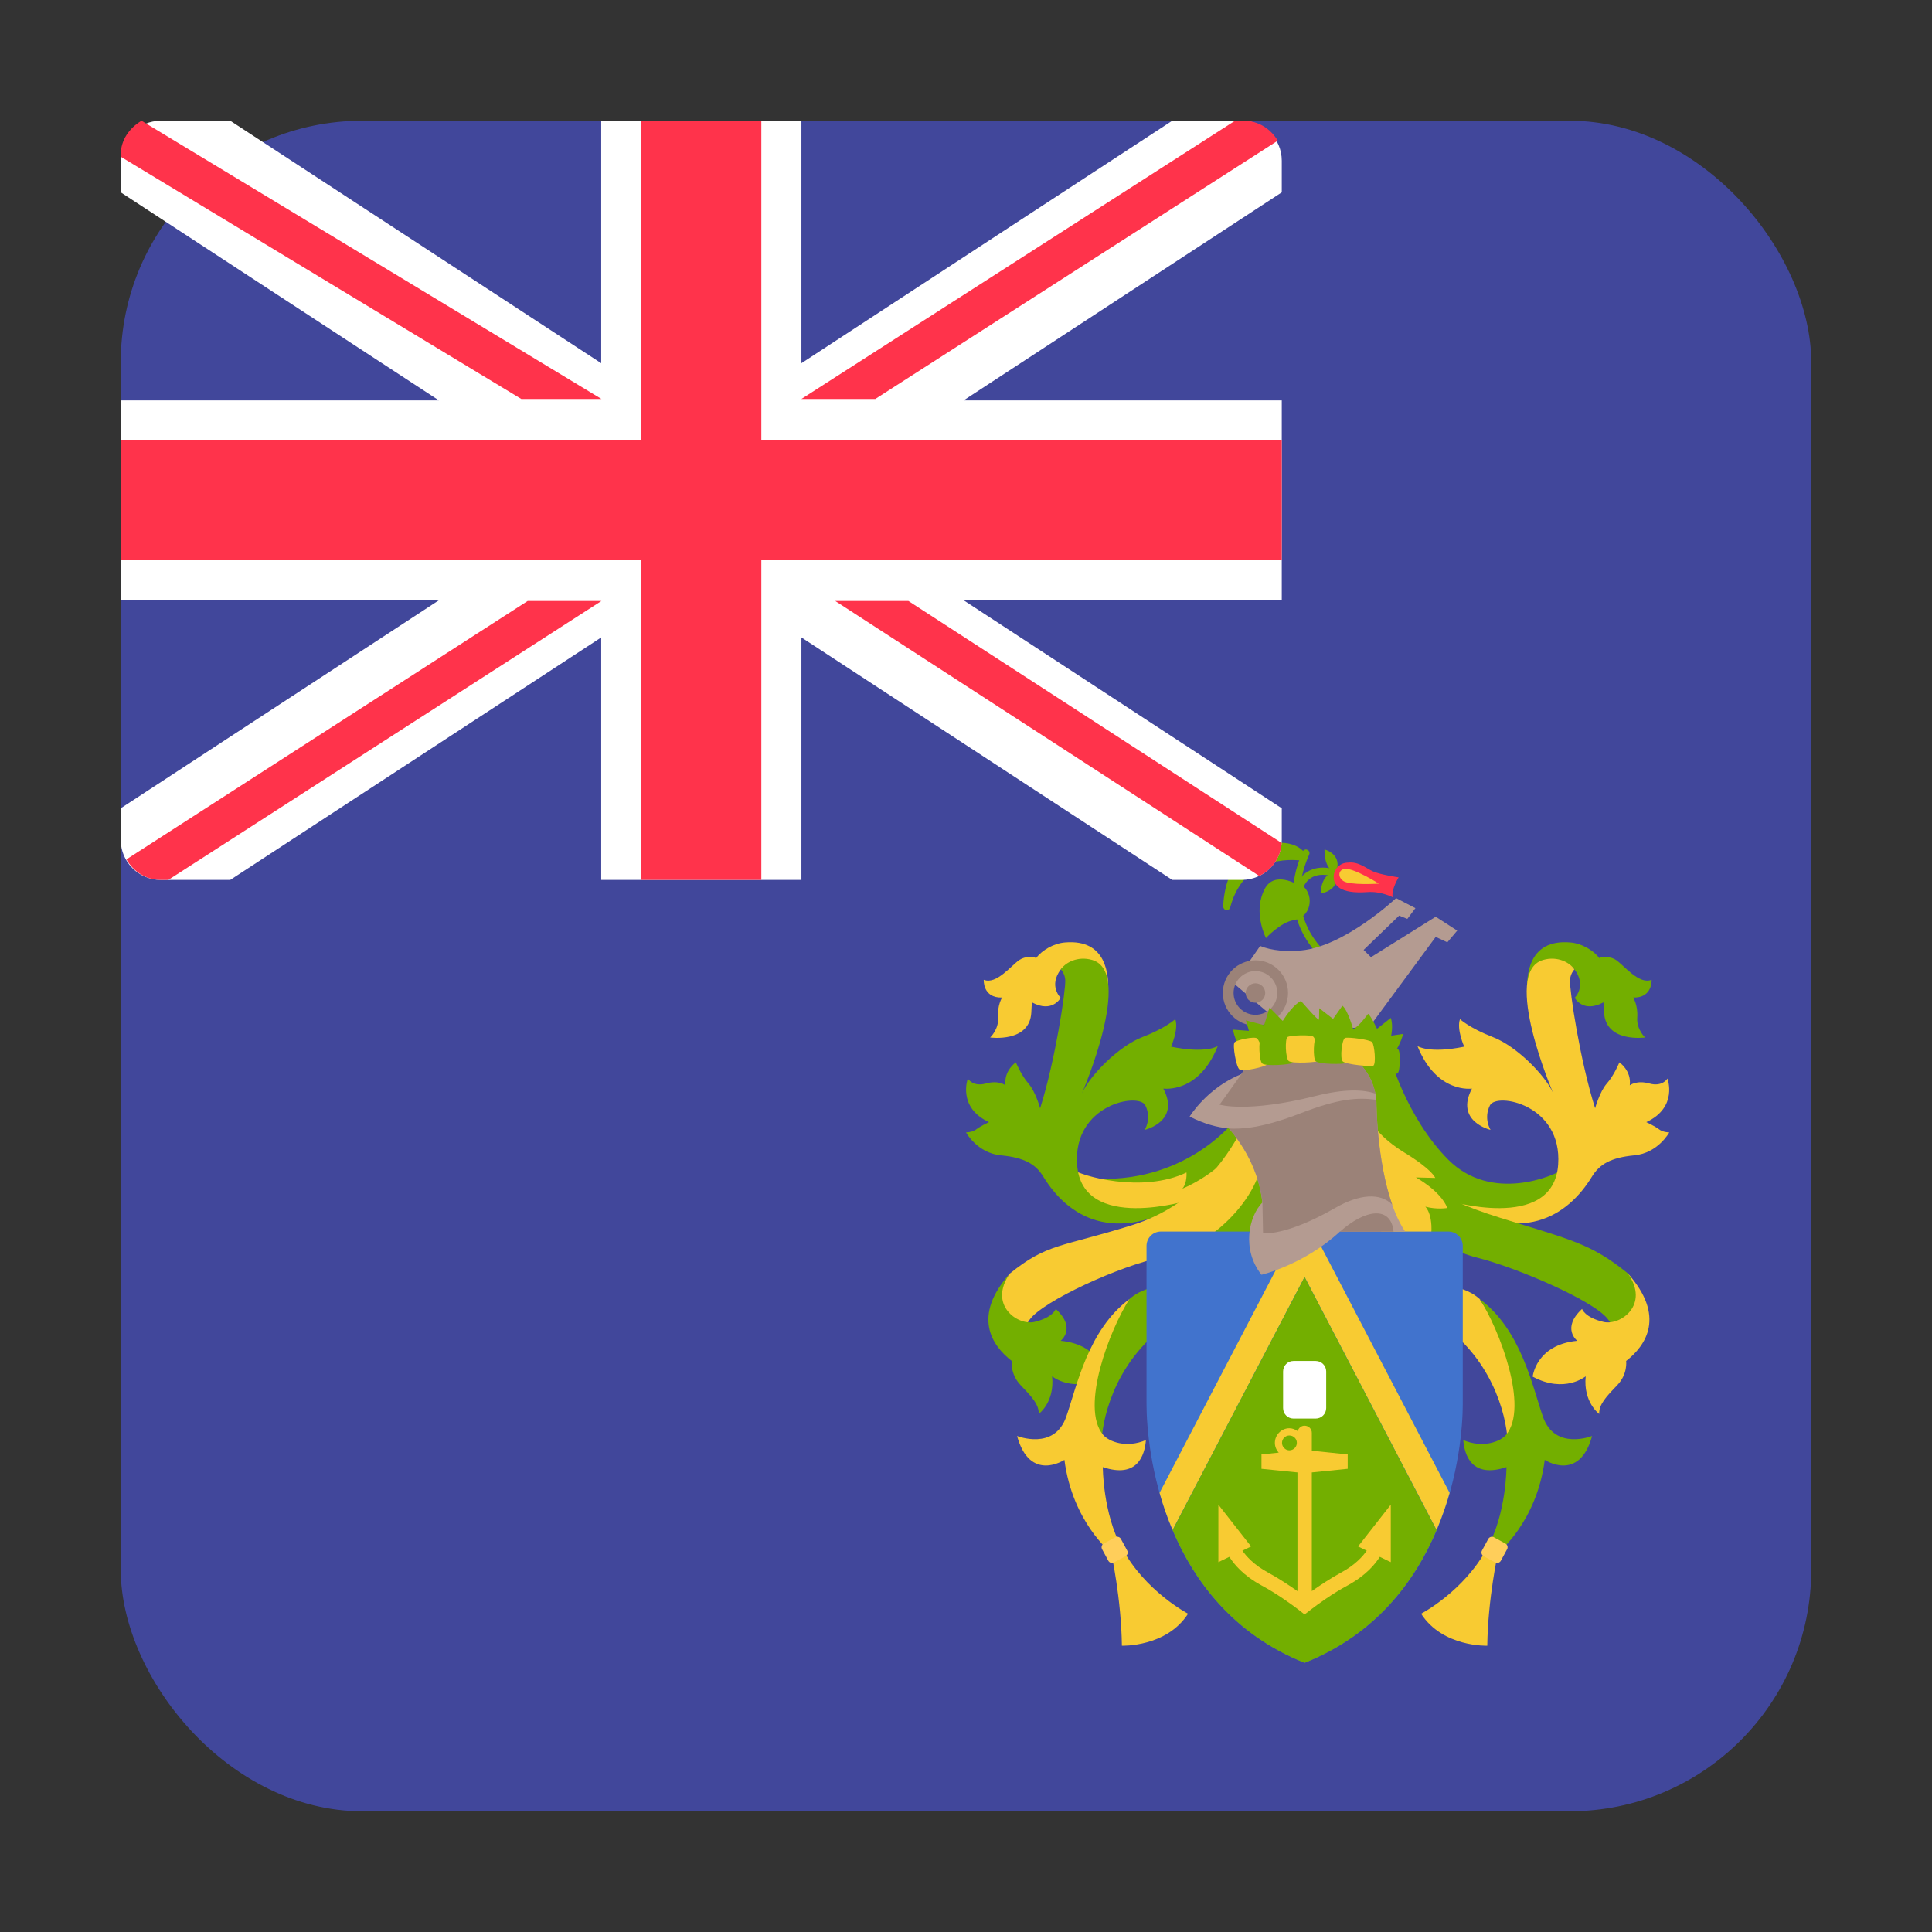<svg width="16" height="16" viewBox="0 0 16 16" fill="none" xmlns="http://www.w3.org/2000/svg">
<rect x="0" y="0" width="16" height="16" fill="#333333" stroke="none"/>
<rect x="1" y="1" width="14" height="14" rx="2" fill="#41479B"/>
<path d="M10.986 7.961C10.98 7.961 10.974 7.959 10.968 7.955C10.964 7.952 10.536 7.618 10.788 7.053C10.795 7.038 10.812 7.031 10.827 7.038C10.842 7.044 10.849 7.062 10.842 7.077C10.61 7.598 10.988 7.895 11.004 7.908C11.017 7.918 11.02 7.936 11.01 7.949C11.004 7.957 10.995 7.961 10.986 7.961Z" fill="#73AF00"/>
<path d="M10.74 7.473C10.739 7.473 10.737 7.473 10.736 7.473C10.72 7.471 10.708 7.456 10.71 7.44C10.723 7.333 10.763 7.258 10.83 7.218C10.938 7.153 11.072 7.205 11.078 7.207C11.093 7.213 11.101 7.23 11.095 7.246C11.089 7.261 11.071 7.269 11.056 7.263C11.055 7.262 10.943 7.219 10.86 7.269C10.81 7.299 10.779 7.359 10.769 7.447C10.768 7.462 10.755 7.473 10.74 7.473Z" fill="#73AF00"/>
<path d="M10.821 7.089C10.818 7.082 10.754 6.93 10.463 6.995C10.134 7.068 10.13 7.503 10.13 7.507C10.13 7.522 10.141 7.535 10.156 7.537C10.157 7.537 10.158 7.537 10.16 7.537C10.173 7.537 10.185 7.528 10.188 7.515C10.311 7.047 10.768 7.126 10.788 7.129C10.799 7.131 10.809 7.127 10.816 7.119C10.823 7.11 10.825 7.099 10.821 7.089Z" fill="#73AF00"/>
<path d="M10.752 7.33C10.752 7.33 10.553 7.204 10.472 7.365C10.39 7.526 10.452 7.7 10.484 7.769C10.484 7.769 10.602 7.639 10.715 7.62C10.854 7.598 10.888 7.425 10.792 7.338C10.676 7.234 10.752 7.33 10.752 7.33Z" fill="#73AF00"/>
<path d="M10.969 7.035C10.966 7.209 11.063 7.231 11.063 7.231C11.125 7.072 10.969 7.035 10.969 7.035Z" fill="#73AF00"/>
<path d="M10.938 7.4C10.94 7.235 11.052 7.217 11.052 7.217C11.119 7.37 10.938 7.4 10.938 7.4Z" fill="#73AF00"/>
<path d="M11.583 7.266C11.583 7.266 11.425 7.243 11.364 7.214C11.314 7.19 11.248 7.133 11.163 7.144C11.098 7.144 11.045 7.197 11.045 7.262C11.045 7.327 11.09 7.405 11.324 7.388C11.437 7.379 11.534 7.431 11.534 7.431C11.519 7.369 11.583 7.266 11.583 7.266Z" fill="#FF334B"/>
<path d="M11.419 7.318C11.419 7.318 11.176 7.334 11.123 7.295C11.074 7.259 11.087 7.201 11.137 7.196C11.213 7.187 11.419 7.318 11.419 7.318Z" fill="#F8CB32"/>
<path d="M11.89 7.592L11.354 7.927L11.293 7.867L11.587 7.583L11.655 7.61L11.722 7.521L11.562 7.438C11.562 7.438 11.138 7.837 10.778 7.871C10.656 7.882 10.533 7.874 10.436 7.834L10.22 8.146L10.674 8.533L11.339 8.507L11.89 7.759L11.986 7.804L12.068 7.707L11.89 7.592Z" fill="#B49B91"/>
<path d="M10.397 8.494C10.248 8.494 10.127 8.372 10.127 8.223C10.127 8.074 10.248 7.953 10.397 7.953C10.546 7.953 10.667 8.074 10.667 8.223C10.667 8.372 10.546 8.494 10.397 8.494ZM10.397 8.042C10.297 8.042 10.216 8.124 10.216 8.223C10.216 8.323 10.297 8.404 10.397 8.404C10.497 8.404 10.578 8.323 10.578 8.223C10.578 8.124 10.497 8.042 10.397 8.042Z" fill="#9B8278"/>
<path d="M11.523 8.745C11.523 8.745 11.573 8.713 11.622 8.562L11.521 8.577C11.521 8.577 11.54 8.492 11.518 8.43L11.404 8.52C11.404 8.52 11.352 8.411 11.33 8.396C11.33 8.396 11.25 8.507 11.206 8.522C11.206 8.522 11.161 8.361 11.117 8.329L11.04 8.438L10.925 8.349C10.925 8.349 10.925 8.425 10.923 8.443C10.921 8.46 10.774 8.289 10.774 8.289C10.774 8.289 10.71 8.316 10.623 8.455L10.514 8.344L10.469 8.49L10.318 8.45L10.343 8.537L10.211 8.527C10.211 8.527 10.234 8.656 10.298 8.701L11.523 8.745Z" fill="#73AF00"/>
<path d="M10.209 9.297C10.209 9.297 9.8 9.818 9.026 9.758L9.867 9.873L10.298 9.464L10.209 9.297Z" fill="#73AF00"/>
<path d="M8.874 9.681C8.955 9.74 9.461 9.885 9.826 9.71C9.826 9.71 9.833 9.796 9.792 9.844C9.792 9.844 10.06 9.736 10.205 9.536C10.35 9.335 9.904 9.967 9.904 9.967L9.219 10.093L8.94 9.863L8.874 9.681Z" fill="#F8CB32"/>
<path d="M8.82 7.805C8.729 7.812 8.631 7.867 8.581 7.934C8.553 7.922 8.492 7.917 8.442 7.95C8.375 7.995 8.251 8.157 8.147 8.114C8.147 8.114 8.137 8.266 8.299 8.261C8.299 8.261 8.258 8.324 8.266 8.425C8.273 8.525 8.2 8.592 8.2 8.592C8.2 8.592 8.528 8.638 8.541 8.384C8.542 8.352 8.544 8.325 8.546 8.301C8.716 8.393 8.784 8.263 8.784 8.263C8.784 8.263 8.681 8.166 8.785 8.028C8.89 7.89 9.177 8.215 9.177 8.215C9.183 8.085 9.171 7.775 8.82 7.805Z" fill="#F8CB32"/>
<path d="M10.085 8.663C10.085 8.663 9.991 8.728 9.698 8.668C9.698 8.668 9.763 8.524 9.733 8.44C9.733 8.44 9.654 8.514 9.46 8.589C9.267 8.663 9.029 8.901 8.96 9.055C8.96 9.055 9.395 8.052 9.045 7.95C8.925 7.915 8.822 7.972 8.786 8.028C8.803 8.048 8.82 8.078 8.822 8.118C8.826 8.203 8.74 8.78 8.614 9.178C8.614 9.178 8.576 9.04 8.517 8.973C8.458 8.906 8.413 8.798 8.413 8.798C8.413 8.798 8.312 8.865 8.327 8.988C8.327 8.988 8.272 8.943 8.164 8.973C8.056 9.003 8.015 8.932 8.015 8.932C8.015 8.932 7.926 9.17 8.19 9.293C8.19 9.293 8.119 9.326 8.086 9.352C8.052 9.378 8 9.378 8 9.378C8 9.378 8.093 9.55 8.29 9.568C8.487 9.587 8.578 9.643 8.64 9.744C8.841 10.073 9.225 10.322 9.852 9.938C9.852 9.938 8.96 10.215 8.92 9.645C8.885 9.146 9.431 9.045 9.485 9.154C9.54 9.263 9.48 9.357 9.48 9.357C9.48 9.357 9.778 9.288 9.634 9.015C9.634 9.015 9.927 9.06 10.085 8.663Z" fill="#73AF00"/>
<path d="M12.951 9.68C12.869 9.739 12.352 9.962 11.995 9.605C11.638 9.248 11.498 8.712 11.519 8.772H11.162L11.281 9.843L12.605 10.093L12.884 9.862L12.951 9.68Z" fill="#73AF00"/>
<path d="M13.004 7.805C13.095 7.812 13.194 7.867 13.244 7.934C13.271 7.922 13.332 7.917 13.383 7.95C13.45 7.995 13.574 8.157 13.678 8.114C13.678 8.114 13.687 8.266 13.525 8.261C13.525 8.261 13.566 8.324 13.559 8.425C13.551 8.525 13.624 8.592 13.624 8.592C13.624 8.592 13.297 8.638 13.284 8.384C13.282 8.352 13.28 8.325 13.279 8.301C13.108 8.393 13.041 8.263 13.041 8.263C13.041 8.263 13.143 8.166 13.039 8.028C12.934 7.89 12.647 8.215 12.647 8.215C12.642 8.085 12.653 7.775 13.004 7.805Z" fill="#73AF00"/>
<path d="M11.739 8.663C11.739 8.663 11.833 8.728 12.126 8.668C12.126 8.668 12.061 8.524 12.091 8.44C12.091 8.44 12.17 8.514 12.364 8.589C12.557 8.663 12.795 8.901 12.864 9.055C12.864 9.055 12.43 8.052 12.779 7.95C12.899 7.915 13.002 7.972 13.038 8.028C13.021 8.048 13.004 8.078 13.002 8.118C12.998 8.203 13.084 8.78 13.21 9.178C13.21 9.178 13.248 9.04 13.307 8.973C13.367 8.906 13.411 8.798 13.411 8.798C13.411 8.798 13.512 8.865 13.497 8.988C13.497 8.988 13.553 8.943 13.66 8.973C13.768 9.003 13.809 8.932 13.809 8.932C13.809 8.932 13.899 9.17 13.634 9.293C13.634 9.293 13.705 9.326 13.739 9.352C13.772 9.378 13.824 9.378 13.824 9.378C13.824 9.378 13.731 9.55 13.534 9.568C13.337 9.587 13.246 9.643 13.184 9.744C12.983 10.073 12.599 10.322 11.972 9.938C11.972 9.938 12.864 10.215 12.904 9.645C12.939 9.146 12.393 9.045 12.339 9.154C12.284 9.263 12.344 9.357 12.344 9.357C12.344 9.357 12.046 9.288 12.19 9.015C12.19 9.015 11.898 9.06 11.739 8.663Z" fill="#F8CB32"/>
<path d="M11.486 9.496C11.632 9.709 11.836 9.903 12.426 10.086C13.016 10.27 13.174 10.297 13.483 10.547C13.483 10.547 13.542 10.609 13.564 10.709C13.591 10.825 13.411 11.162 13.411 11.162C13.411 11.162 13.428 11.083 13.319 10.929C13.21 10.776 12.565 10.498 12.228 10.414C11.89 10.329 11.308 9.938 11.469 9.645L11.486 9.496Z" fill="#73AF00"/>
<path d="M13.483 10.547C13.483 10.547 13.483 10.548 13.484 10.548C13.483 10.548 13.483 10.547 13.482 10.547L13.483 10.547Z" fill="#73AF00"/>
<path d="M13.467 11.271C13.467 11.271 13.482 11.379 13.393 11.472C13.303 11.565 13.24 11.632 13.244 11.71C13.244 11.71 13.11 11.613 13.132 11.398C13.132 11.398 12.957 11.543 12.693 11.401C12.693 11.401 12.719 11.137 13.062 11.104C13.062 11.104 12.928 11 13.102 10.84C13.102 10.84 13.123 10.911 13.281 10.948C13.419 10.979 13.664 10.807 13.482 10.547C13.794 10.899 13.634 11.141 13.467 11.271Z" fill="#F8CB32"/>
<path d="M11.358 9.301C11.358 9.301 11.433 9.424 11.629 9.544C11.865 9.688 11.886 9.755 11.886 9.755L11.726 9.751C11.726 9.751 11.931 9.862 11.986 10.004C11.986 10.004 11.901 10.019 11.804 9.993C11.804 9.993 11.882 10.063 11.845 10.29H11.447L11.358 9.301Z" fill="#F8CB32"/>
<path d="M10.566 10.319V9.367C10.566 9.367 10.243 9.92 9.964 10.319H10.566Z" fill="#73AF00"/>
<path d="M10.288 9.347C10.209 9.491 9.961 9.964 9.37 10.148C8.78 10.331 8.672 10.297 8.363 10.547C8.363 10.547 8.304 10.609 8.282 10.708C8.256 10.825 8.436 11.162 8.436 11.162C8.436 11.162 8.418 11.083 8.527 10.929C8.636 10.775 9.278 10.481 9.618 10.413C10.09 10.319 10.516 9.813 10.447 9.486C10.377 9.159 10.288 9.347 10.288 9.347Z" fill="#F8CB32"/>
<path d="M8.364 10.545C8.364 10.546 8.364 10.546 8.363 10.546C8.364 10.546 8.364 10.545 8.364 10.545L8.364 10.545Z" fill="#73AF00"/>
<path d="M8.379 11.271C8.379 11.271 8.364 11.379 8.453 11.472C8.542 11.565 8.606 11.632 8.602 11.71C8.602 11.71 8.736 11.613 8.713 11.398C8.713 11.398 8.888 11.543 9.152 11.401C9.152 11.401 9.126 11.137 8.784 11.104C8.784 11.104 8.918 11 8.743 10.84C8.743 10.84 8.723 10.911 8.565 10.948C8.427 10.979 8.182 10.807 8.363 10.547C8.051 10.899 8.211 11.141 8.379 11.271Z" fill="#73AF00"/>
<path d="M9.202 12.858C9.202 12.858 9.286 13.237 9.291 13.629C9.291 13.629 9.661 13.642 9.839 13.364C9.839 13.364 9.482 13.178 9.291 12.818L9.202 12.858Z" fill="#F8CB32"/>
<path d="M9.123 12.02C9.108 11.841 9.187 11.39 9.549 11.063L9.558 10.662C9.558 10.662 9.45 10.673 9.355 10.757L9.15 11.074L8.96 11.792L9.123 12.02Z" fill="#73AF00"/>
<path d="M9.133 12.15C9.133 12.15 9.133 12.532 9.291 12.819L9.202 12.859C9.202 12.859 8.882 12.607 8.815 12.09C8.815 12.09 8.529 12.28 8.423 11.892C8.423 11.892 8.731 12.016 8.83 11.733C8.919 11.478 9.01 11.014 9.354 10.758C9.191 11.009 8.944 11.654 9.135 11.882C9.186 11.942 9.331 11.994 9.49 11.926C9.48 12.053 9.419 12.246 9.133 12.15Z" fill="#F8CB32"/>
<path d="M9.179 12.926L9.127 12.83C9.118 12.813 9.124 12.792 9.141 12.783L9.236 12.731C9.253 12.722 9.274 12.728 9.283 12.745L9.335 12.841C9.344 12.857 9.338 12.879 9.321 12.888L9.226 12.939C9.209 12.949 9.188 12.942 9.179 12.926Z" fill="#FFCE5A"/>
<path d="M12.406 12.858C12.406 12.858 12.322 13.237 12.317 13.629C12.317 13.629 11.947 13.642 11.769 13.364C11.769 13.364 12.126 13.178 12.317 12.818L12.406 12.858Z" fill="#F8CB32"/>
<path d="M12.485 12.02C12.5 11.841 12.421 11.39 12.059 11.063L12.05 10.662C12.05 10.662 12.158 10.673 12.253 10.757L12.458 11.074L12.648 11.792L12.485 12.02Z" fill="#F8CB32"/>
<path d="M12.118 11.926C12.277 11.994 12.423 11.942 12.473 11.882C12.664 11.654 12.417 11.009 12.254 10.758C12.598 11.014 12.689 11.478 12.778 11.733C12.877 12.016 13.185 11.892 13.185 11.892C13.079 12.28 12.793 12.09 12.793 12.09C12.726 12.607 12.406 12.859 12.406 12.859L12.317 12.819C12.476 12.532 12.476 12.15 12.476 12.15C12.189 12.246 12.129 12.053 12.118 11.926Z" fill="#73AF00"/>
<path d="M12.429 12.926L12.481 12.83C12.49 12.813 12.484 12.792 12.467 12.783L12.372 12.731C12.355 12.722 12.334 12.728 12.325 12.745L12.273 12.841C12.264 12.857 12.27 12.879 12.287 12.888L12.382 12.939C12.399 12.949 12.42 12.942 12.429 12.926Z" fill="#FFCE5A"/>
<path d="M9.614 10.199C9.548 10.199 9.495 10.252 9.495 10.318V11.627C9.495 11.985 9.614 13.294 10.804 13.77C11.995 13.294 12.114 11.985 12.114 11.627V10.318C12.114 10.252 12.06 10.199 11.995 10.199H9.614Z" fill="#4173CD"/>
<path d="M10.732 10.199L9.603 12.363C9.631 12.463 9.666 12.566 9.711 12.671L10.804 10.575L11.897 12.671C11.941 12.566 11.977 12.463 12.005 12.363L10.876 10.199H10.732V10.199Z" fill="#F8CB32"/>
<path d="M11.897 12.672L10.804 10.576L9.711 12.672C9.891 13.098 10.217 13.536 10.804 13.771C11.392 13.536 11.717 13.098 11.897 12.672Z" fill="#73AF00"/>
<path d="M11.247 12.807L11.319 12.842C11.288 12.886 11.226 12.959 11.105 13.024C11.015 13.073 10.927 13.132 10.864 13.177V12.194L11.161 12.164V12.045L10.864 12.014V11.866C10.864 11.833 10.837 11.807 10.804 11.807C10.776 11.807 10.754 11.826 10.747 11.852C10.727 11.838 10.704 11.828 10.678 11.828C10.612 11.828 10.558 11.883 10.558 11.949C10.558 11.98 10.57 12.008 10.59 12.03L10.447 12.045V12.164L10.745 12.194V13.177C10.681 13.132 10.593 13.073 10.503 13.024C10.382 12.959 10.32 12.886 10.289 12.842L10.361 12.807L10.09 12.461V12.937L10.181 12.893C10.218 12.952 10.294 13.046 10.446 13.129C10.573 13.197 10.696 13.287 10.745 13.324L10.804 13.37L10.864 13.324C10.912 13.287 11.035 13.197 11.162 13.129C11.314 13.046 11.39 12.952 11.427 12.893L11.518 12.937V12.461L11.247 12.807ZM10.678 12.011C10.645 12.011 10.617 11.983 10.617 11.949C10.617 11.915 10.645 11.888 10.678 11.888C10.712 11.888 10.74 11.915 10.74 11.949C10.74 11.983 10.712 12.011 10.678 12.011Z" fill="#F8CB32"/>
<path d="M10.896 11.748H10.712C10.664 11.748 10.626 11.709 10.626 11.661V11.358C10.626 11.31 10.664 11.271 10.712 11.271H10.896C10.944 11.271 10.983 11.31 10.983 11.358V11.661C10.983 11.709 10.944 11.748 10.896 11.748Z" fill="white"/>
<path d="M11.637 10.2C11.399 9.843 11.399 9.128 11.399 9.128C11.399 9.128 11.399 8.652 10.804 8.652C10.502 8.652 10.354 8.775 10.28 8.895C9.995 9.01 9.852 9.247 9.852 9.247C9.973 9.308 10.081 9.337 10.178 9.345C10.373 9.576 10.437 9.799 10.454 9.959C10.342 10.073 10.281 10.348 10.447 10.557C10.447 10.557 10.799 10.475 11.096 10.2H11.637V10.2H11.637V10.2Z" fill="#B49B91"/>
<path d="M11.097 10.2H11.541C11.519 9.981 11.303 10.016 11.097 10.2Z" fill="#9B8278"/>
<path d="M11.53 9.976C11.4 9.606 11.399 9.129 11.399 9.129C11.399 9.129 11.399 9.121 11.398 9.108C11.243 9.087 11.085 9.098 10.775 9.218C10.445 9.346 10.283 9.35 10.179 9.346C10.373 9.576 10.438 9.799 10.455 9.96L10.46 10.213C10.46 10.213 10.646 10.24 11.055 10.005C11.259 9.887 11.432 9.877 11.53 9.976Z" fill="#9B8278"/>
<path d="M10.896 9.076C11.137 9.016 11.291 9.022 11.391 9.057C11.364 8.925 11.255 8.652 10.804 8.652C10.503 8.652 10.354 8.775 10.281 8.895L10.1 9.148C10.1 9.148 10.326 9.219 10.896 9.076Z" fill="#9B8278"/>
<path d="M10.411 8.6C10.434 8.623 10.504 8.792 10.49 8.817C10.48 8.833 10.294 8.879 10.264 8.856C10.237 8.835 10.206 8.653 10.224 8.632C10.24 8.613 10.391 8.58 10.411 8.6Z" fill="#F8CB32"/>
<path d="M10.65 8.592C10.672 8.617 10.721 8.782 10.701 8.803C10.689 8.816 10.481 8.833 10.453 8.807C10.427 8.784 10.421 8.612 10.444 8.596C10.464 8.58 10.632 8.572 10.65 8.592Z" fill="#73AF00"/>
<path d="M10.877 8.586C10.899 8.609 10.95 8.764 10.931 8.784C10.918 8.797 10.703 8.811 10.673 8.787C10.646 8.765 10.64 8.604 10.663 8.588C10.685 8.574 10.858 8.566 10.877 8.586Z" fill="#F8CB32"/>
<path d="M11.108 8.596C11.127 8.621 11.165 8.784 11.144 8.803C11.131 8.815 10.922 8.815 10.896 8.788C10.872 8.764 10.878 8.598 10.902 8.584C10.923 8.571 11.091 8.574 11.108 8.596Z" fill="#73AF00"/>
<path d="M11.583 8.695C11.598 8.723 11.597 8.874 11.573 8.89C11.558 8.899 11.371 8.866 11.349 8.835C11.329 8.807 11.363 8.644 11.388 8.634C11.412 8.625 11.57 8.671 11.583 8.695Z" fill="#73AF00"/>
<path d="M11.364 8.631C11.383 8.657 11.397 8.809 11.374 8.825C11.36 8.835 11.145 8.817 11.119 8.789C11.096 8.764 11.113 8.608 11.139 8.596C11.162 8.586 11.348 8.61 11.364 8.631Z" fill="#F8CB32"/>
<path d="M10.397 8.304C10.442 8.304 10.478 8.268 10.478 8.224C10.478 8.179 10.442 8.143 10.397 8.143C10.353 8.143 10.316 8.179 10.316 8.224C10.316 8.268 10.353 8.304 10.397 8.304Z" fill="#9B8278"/>
<path d="M10.284 1H9.708L6.637 3.008V1H4.979V3.008L1.907 1H1.332C1.148 1 1 1.148 1 1.331V1.593L3.635 3.316H1V4.971H3.635L1 6.694V6.956C1 7.139 1.148 7.287 1.332 7.287H1.907L4.979 5.279V7.287H6.637V5.279L9.708 7.287H10.284C10.467 7.287 10.615 7.139 10.615 6.956V6.694L7.98 4.971H10.615V3.316H7.98L10.615 1.593V1.331C10.615 1.148 10.467 1 10.284 1Z" fill="white"/>
<path d="M10.615 3.647H6.305V1H5.31V3.647H1V4.64H5.31V7.287H6.305V4.64H10.615V3.647Z" fill="#FF334B"/>
<path d="M4.981 3.304L1.172 1C1.071 1.06 1 1.16 1 1.28V1.298L4.317 3.304H4.981Z" fill="#FF334B"/>
<path d="M7.249 3.304L10.582 1.165C10.524 1.068 10.422 1 10.3 1H10.228L6.637 3.304H7.249Z" fill="#FF334B"/>
<path d="M4.37 4.977L1.047 7.117C1.104 7.217 1.208 7.287 1.332 7.287H1.394L4.981 4.977H4.37Z" fill="#FF334B"/>
<path d="M10.615 6.982L7.523 4.977H6.917L10.428 7.254C10.533 7.205 10.605 7.103 10.615 6.982Z" fill="#FF334B"/>
</svg>
